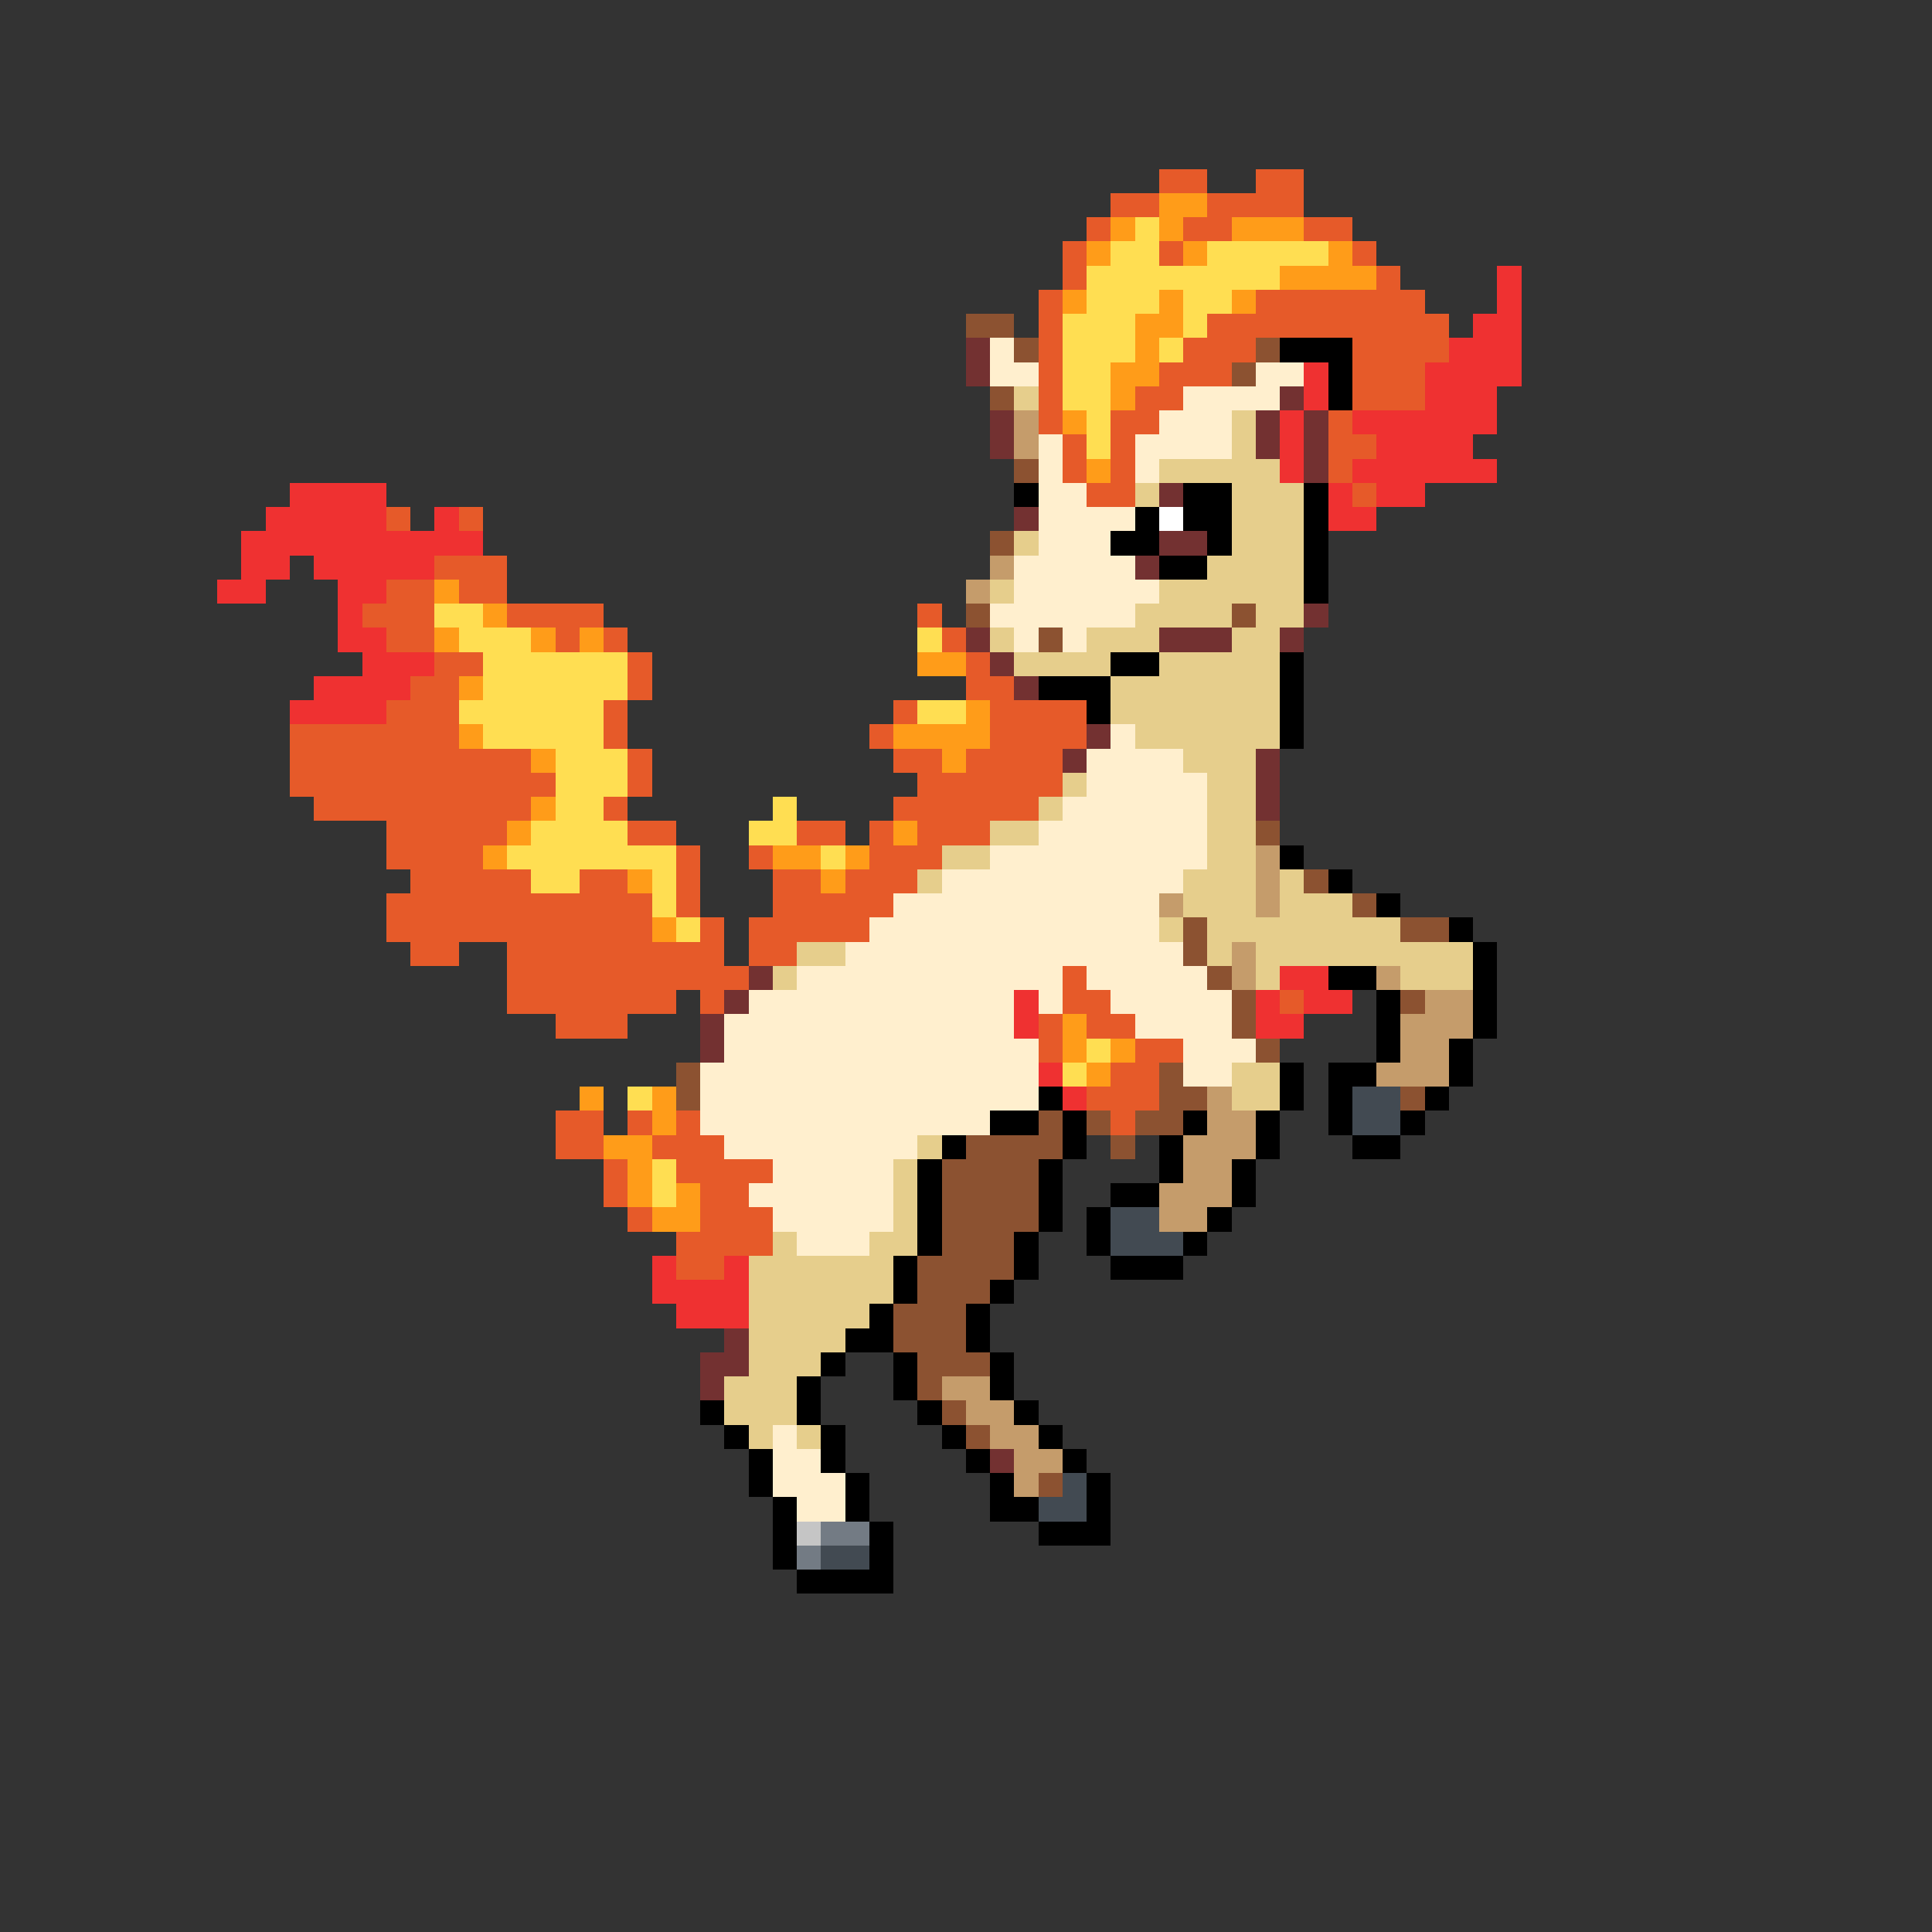 <svg xmlns="http://www.w3.org/2000/svg" viewBox="0 -0.5 80 80" shape-rendering="crispEdges">
<rect x="0" y="-0.5" width="80" height="80" fill="#333333" stroke="none"/>
<path stroke="#e65a29" d="M48 7h2M52 7h2M46 8h2M50 8h4M45 9h1M49 9h2M54 9h2M44 10h1M48 10h1M56 10h1M44 11h1M57 11h1M43 12h1M52 12h7M43 13h1M50 13h10M43 14h1M49 14h3M56 14h4M43 15h1M48 15h3M56 15h3M43 16h1M47 16h2M56 16h3M43 17h1M46 17h2M55 17h1M44 18h1M46 18h1M55 18h2M44 19h1M46 19h1M55 19h1M45 20h2M56 20h1M16 21h1M19 21h1M18 23h3M16 24h2M19 24h2M15 25h3M21 25h4M38 25h1M16 26h2M23 26h1M25 26h1M39 26h1M18 27h2M26 27h1M40 27h1M17 28h2M26 28h1M40 28h2M16 29h3M25 29h1M37 29h1M41 29h4M12 30h7M25 30h1M36 30h1M41 30h4M12 31h10M26 31h1M37 31h2M40 31h4M12 32h11M26 32h1M38 32h6M13 33h9M25 33h1M37 33h6M16 34h5M26 34h2M33 34h2M36 34h1M38 34h3M16 35h4M28 35h1M31 35h1M36 35h3M17 36h5M24 36h2M28 36h1M32 36h2M35 36h3M16 37h11M28 37h1M32 37h5M16 38h11M29 38h1M31 38h5M17 39h2M21 39h9M31 39h2M21 40h10M44 40h1M21 41h7M29 41h1M44 41h2M53 41h1M23 42h3M43 42h1M45 42h2M43 43h1M47 43h2M46 44h2M45 45h3M23 46h2M26 46h1M28 46h1M46 46h1M23 47h2M27 47h3M25 48h1M28 48h4M25 49h1M29 49h2M26 50h1M29 50h3M28 51h4M28 52h2" />
<path stroke="#ff9c19" d="M48 8h2M46 9h1M48 9h1M51 9h3M45 10h1M49 10h1M55 10h1M53 11h4M44 12h1M48 12h1M51 12h1M47 13h2M47 14h1M46 15h2M46 16h1M44 17h1M45 19h1M18 24h1M20 25h1M18 26h1M22 26h1M24 26h1M38 27h2M19 28h1M40 29h1M19 30h1M37 30h4M22 31h1M39 31h1M22 33h1M21 34h1M37 34h1M20 35h1M32 35h2M35 35h1M26 36h1M34 36h1M27 38h1M44 42h1M44 43h1M46 43h1M45 44h1M24 45h1M27 45h1M27 46h1M25 47h2M26 48h1M26 49h1M28 49h1M27 50h2" />
<path stroke="#ffde52" d="M47 9h1M46 10h2M50 10h5M45 11h8M45 12h3M49 12h2M44 13h3M49 13h1M44 14h3M48 14h1M44 15h2M44 16h2M45 17h1M45 18h1M18 25h2M19 26h3M38 26h1M20 27h6M20 28h6M19 29h6M38 29h2M20 30h5M23 31h3M23 32h3M23 33h2M32 33h1M22 34h4M31 34h2M21 35h7M34 35h1M22 36h2M27 36h1M27 37h1M28 38h1M45 43h1M44 44h1M26 45h1M27 48h1M27 49h1" />
<path stroke="#ef3131" d="M62 11h1M62 12h1M61 13h2M60 14h3M54 15h1M59 15h4M54 16h1M59 16h3M53 17h1M56 17h6M53 18h1M57 18h4M53 19h1M56 19h6M12 20h4M55 20h1M57 20h2M11 21h5M18 21h1M55 21h2M10 22h10M10 23h2M13 23h5M9 24h2M14 24h2M14 25h1M14 26h2M15 27h3M13 28h4M12 29h4M53 40h2M42 41h1M52 41h1M54 41h2M42 42h1M52 42h2M43 44h1M44 45h1M27 52h1M30 52h1M27 53h4M28 54h3" />
<path stroke="#8c5231" d="M40 13h2M42 14h1M52 14h1M51 15h1M41 16h1M42 19h1M41 22h1M40 25h1M51 25h1M43 26h1M52 34h1M54 36h1M56 37h1M49 38h1M58 38h2M49 39h1M50 40h1M51 41h1M58 41h1M51 42h1M52 43h1M28 44h1M48 44h1M28 45h1M48 45h2M58 45h1M43 46h1M45 46h1M47 46h2M40 47h4M46 47h1M39 48h4M39 49h4M39 50h4M39 51h3M38 52h4M38 53h3M37 54h3M37 55h3M38 56h3M38 57h1M39 58h1M40 59h1M43 61h1" />
<path stroke="#733131" d="M40 14h1M40 15h1M53 16h1M41 17h1M52 17h1M54 17h1M41 18h1M52 18h1M54 18h1M54 19h1M48 20h1M42 21h1M48 22h2M47 23h1M54 25h1M40 26h1M48 26h3M53 26h1M41 27h1M42 28h1M45 30h1M44 31h1M52 31h1M52 32h1M52 33h1M31 40h1M30 41h1M29 42h1M29 43h1M30 55h1M29 56h2M29 57h1M41 60h1" />
<path stroke="#ffefce" d="M41 14h1M41 15h2M52 15h2M49 16h4M48 17h3M43 18h1M47 18h4M43 19h1M47 19h1M43 20h2M43 21h4M43 22h3M42 23h5M42 24h6M41 25h6M42 26h1M44 26h1M46 30h1M45 31h4M45 32h5M44 33h6M43 34h7M41 35h9M39 36h10M37 37h11M36 38h12M35 39h14M33 40h11M45 40h5M31 41h11M43 41h1M46 41h5M30 42h12M47 42h4M30 43h13M49 43h3M29 44h14M49 44h2M29 45h14M29 46h12M30 47h8M32 48h5M31 49h6M32 50h5M33 51h3M32 59h1M32 60h2M32 61h3M33 62h2" />
<path stroke="#000000" d="M53 14h3M55 15h1M55 16h1M42 20h1M49 20h2M54 20h1M47 21h1M49 21h2M54 21h1M46 22h2M50 22h1M54 22h1M48 23h2M54 23h1M54 24h1M46 27h2M53 27h1M43 28h3M53 28h1M45 29h1M53 29h1M53 30h1M53 35h1M55 36h1M57 37h1M60 38h1M61 39h1M55 40h2M61 40h1M57 41h1M61 41h1M57 42h1M61 42h1M57 43h1M60 43h1M53 44h1M55 44h2M60 44h1M43 45h1M53 45h1M55 45h1M59 45h1M41 46h2M44 46h1M49 46h1M52 46h1M55 46h1M58 46h1M39 47h1M44 47h1M48 47h1M52 47h1M56 47h2M38 48h1M43 48h1M48 48h1M51 48h1M38 49h1M43 49h1M46 49h2M51 49h1M38 50h1M43 50h1M45 50h1M50 50h1M38 51h1M42 51h1M45 51h1M49 51h1M37 52h1M42 52h1M46 52h3M37 53h1M41 53h1M36 54h1M40 54h1M35 55h2M40 55h1M34 56h1M37 56h1M41 56h1M33 57h1M37 57h1M41 57h1M29 58h1M33 58h1M38 58h1M42 58h1M30 59h1M34 59h1M39 59h1M43 59h1M31 60h1M34 60h1M40 60h1M44 60h1M31 61h1M35 61h1M41 61h1M45 61h1M32 62h1M35 62h1M41 62h2M45 62h1M32 63h1M36 63h1M43 63h3M32 64h1M36 64h1M33 65h4" />
<path stroke="#e6ce8c" d="M42 16h1M51 17h1M51 18h1M48 19h5M47 20h1M51 20h3M51 21h3M42 22h1M51 22h3M50 23h4M41 24h1M48 24h6M47 25h4M52 25h2M41 26h1M45 26h3M51 26h2M42 27h4M48 27h5M46 28h7M46 29h7M47 30h6M49 31h3M44 32h1M50 32h2M43 33h1M50 33h2M41 34h2M50 34h2M39 35h2M50 35h2M38 36h1M49 36h3M53 36h1M49 37h3M53 37h3M48 38h1M50 38h8M33 39h2M50 39h1M52 39h9M32 40h1M52 40h1M58 40h3M51 44h2M51 45h2M38 47h1M37 48h1M37 49h1M37 50h1M32 51h1M36 51h2M31 52h6M31 53h6M31 54h5M31 55h4M31 56h3M30 57h3M30 58h3M31 59h1M33 59h1" />
<path stroke="#c59c6b" d="M42 17h1M42 18h1M41 23h1M40 24h1M52 35h1M52 36h1M48 37h1M52 37h1M51 39h1M51 40h1M57 40h1M59 41h2M58 42h3M58 43h2M57 44h3M50 45h1M50 46h2M49 47h3M49 48h2M48 49h3M48 50h2M39 57h2M40 58h2M41 59h2M42 60h2M42 61h1" />
<path stroke="#ffffff" d="M48 21h1" />
<path stroke="#424a52" d="M56 45h2M56 46h2M46 50h2M46 51h3M44 61h1M43 62h2M34 64h2" />
<path stroke="#c5c5c5" d="M33 63h1" />
<path stroke="#737b84" d="M34 63h2M33 64h1" />
</svg>